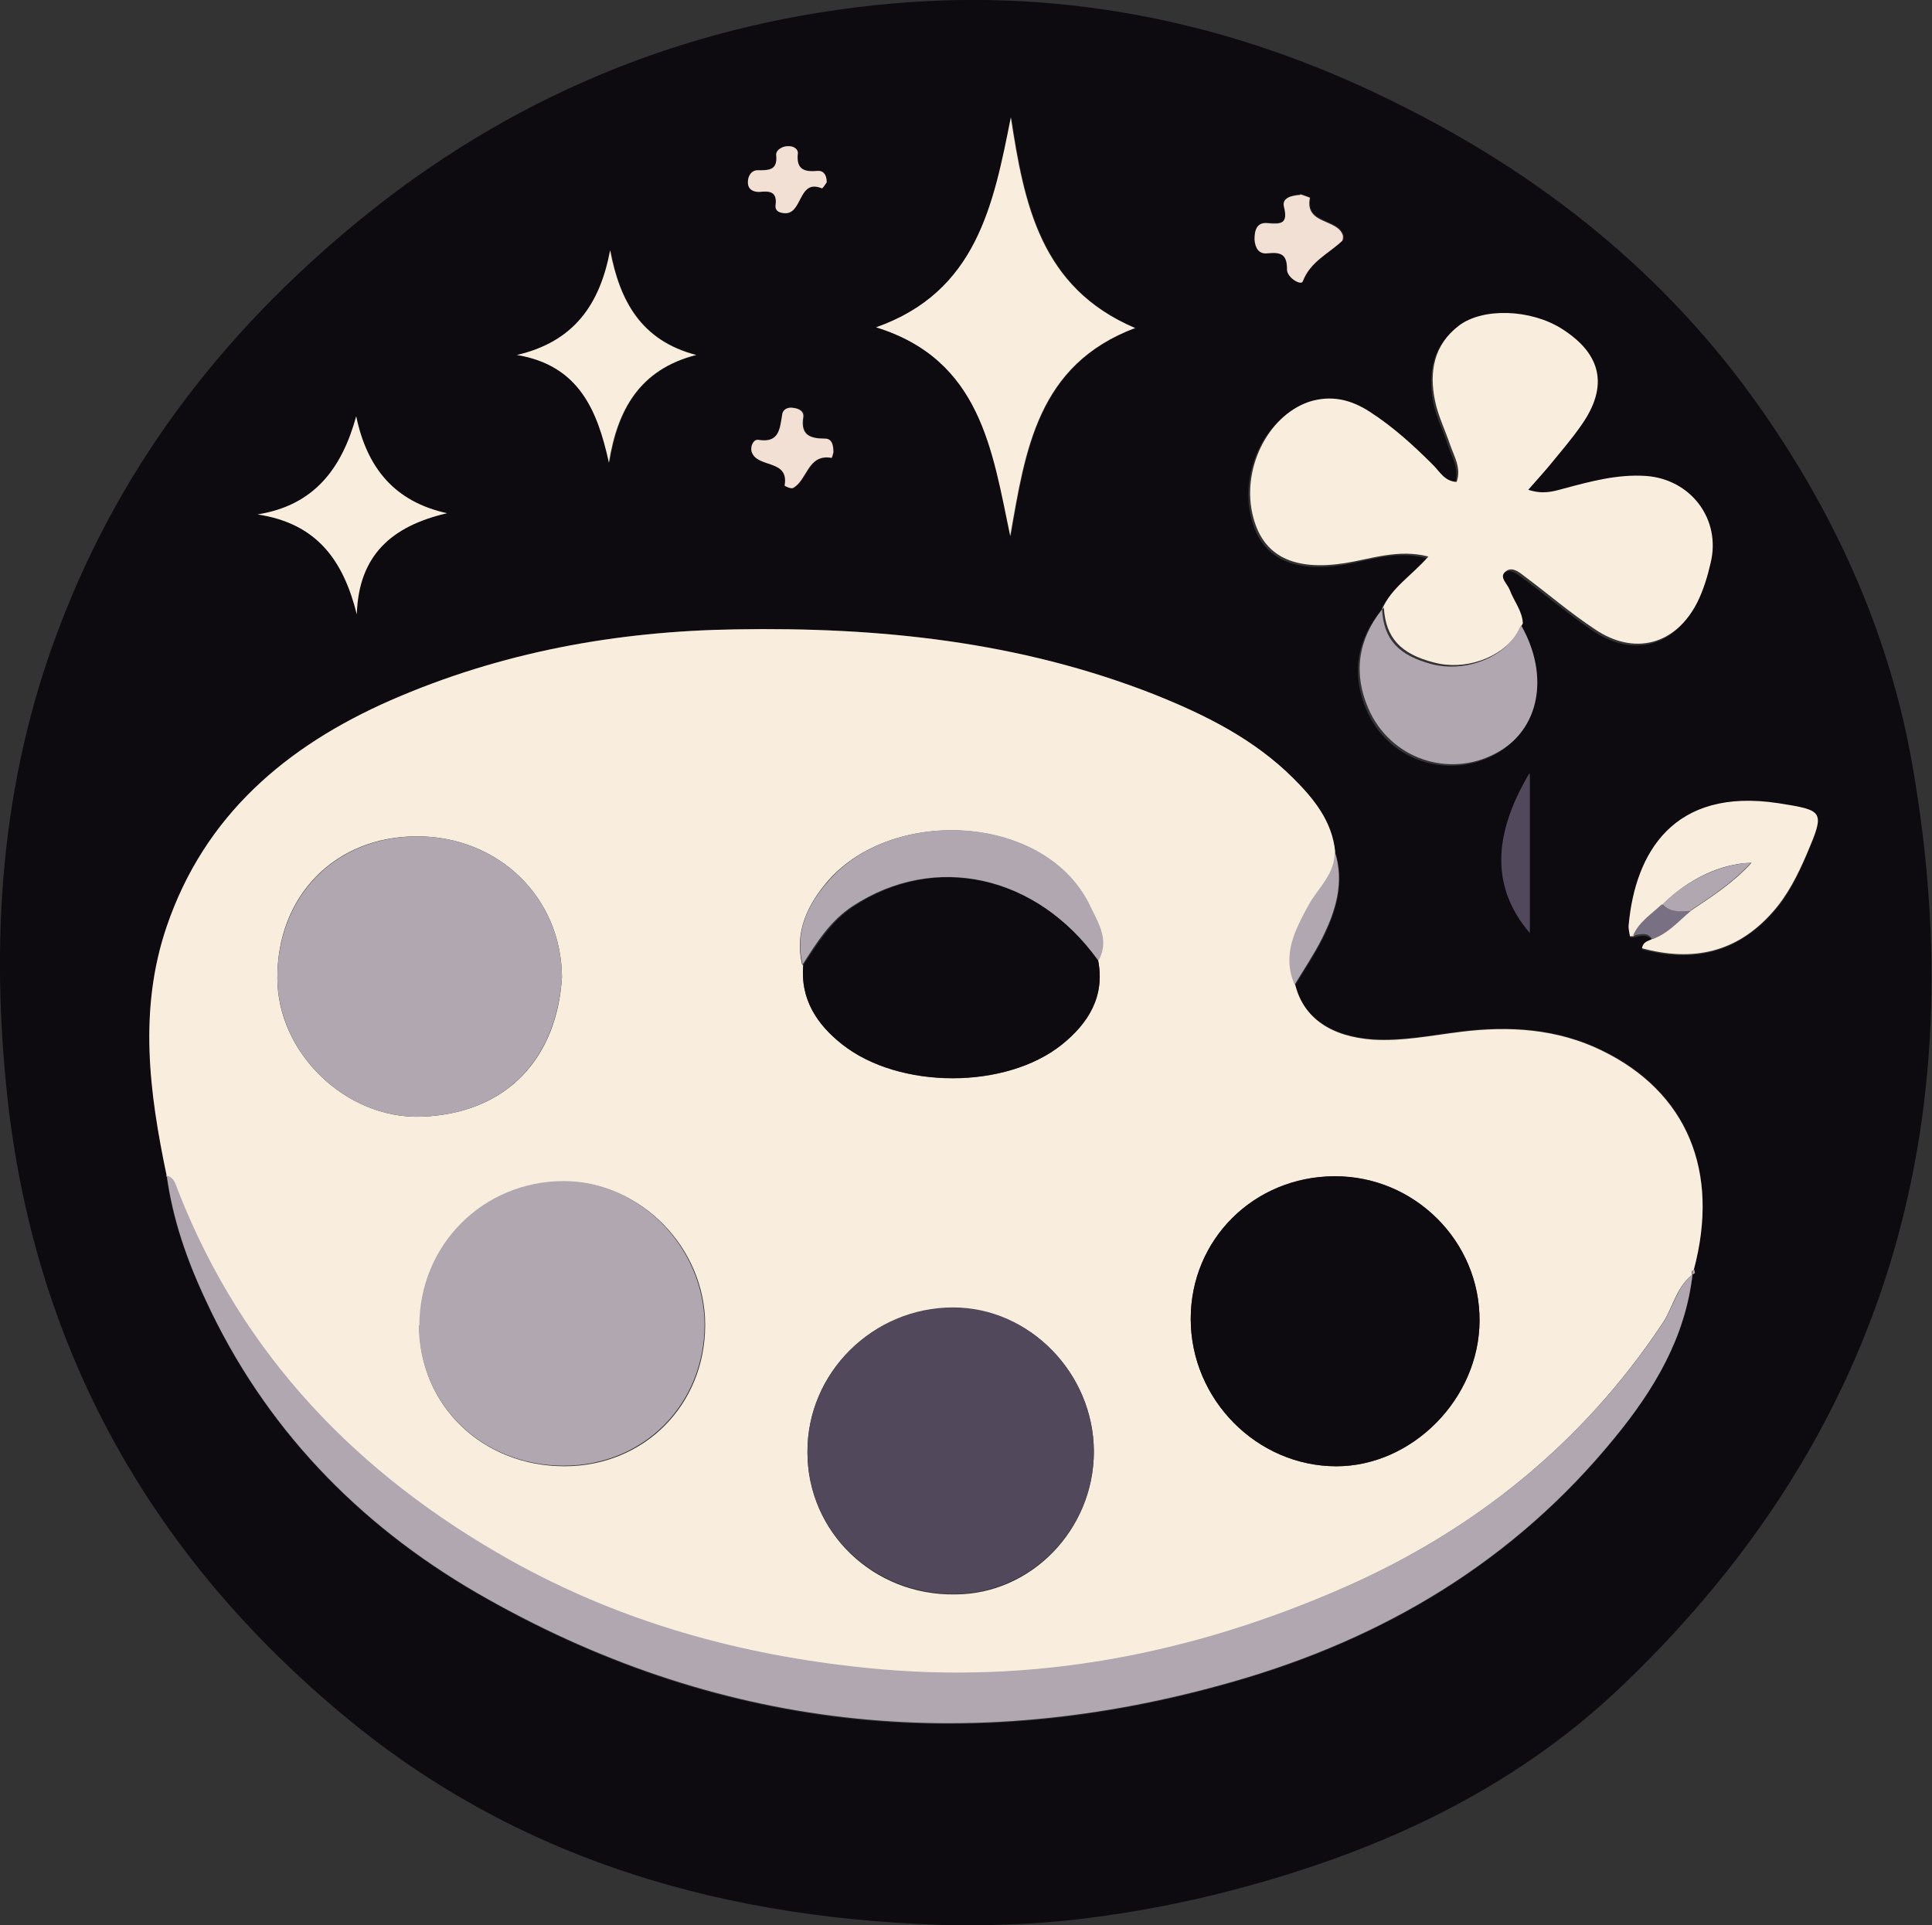 <?xml version="1.0" encoding="UTF-8"?>
<svg id="Layer_1" data-name="Layer 1" xmlns="http://www.w3.org/2000/svg" viewBox="0 0 32.11 32">
  <rect x="0" y="0" width="32.11" height="32" fill="#333333" stroke="none"/>
  <defs>
    <style>
      .cls-1 {
        fill: #f3e0d4;
      }

      .cls-1, .cls-2, .cls-3, .cls-4, .cls-5, .cls-6 {
        stroke-width: 0px;
      }

      .cls-2 {
        fill: #0d0b10;
      }

      .cls-3 {
        fill: #f9eddd;
      }

      .cls-4 {
        fill: #51485b;
      }

      .cls-5 {
        fill: #b1a7b0;
      }

      .cls-6 {
        fill: #797183;
      }
    </style>
  </defs>
  <path class="cls-2" d="m15.96,32c-3.85-.07-7.4-1.06-10.37-3.59C2.49,25.79.62,22.44.14,18.39-.17,15.68,0,13.01.98,10.44c1.06-2.81,2.85-5.07,5.18-6.93C8.7,1.49,11.6.35,14.81.06c2.92-.26,5.7.32,8.33,1.62,2.47,1.21,4.57,2.88,6.15,5.15,1.25,1.79,2.13,3.77,2.5,5.92,1.02,5.89-.43,11.05-4.8,15.24-1.89,1.82-4.23,2.86-6.76,3.49-.69.17-1.38.3-2.08.39-.73.1-1.46.13-2.2.13Zm11.51-16.38c-.06.05-.15.05-.18.16.85.23,1.57.06,2.17-.6.26-.29.42-.62.57-.97.3-.7.29-.72-.47-.84-1.76-.27-2.38.83-2.49,2.01,0,.06.01.13.02.2,0,0,.04,0,.06,0,.11-.02.23-.07.32.06Zm.66,5.56s.03-.01.03-.02c0-.02,0-.04-.01-.06.44-1.65-.11-2.96-1.53-3.65-.74-.36-1.54-.41-2.34-.31-.48.06-.96.16-1.46.13-.7-.05-1.16-.36-1.29-.9.15-.25.32-.5.45-.76.23-.46.38-.94.21-1.46-.06-.5-.35-.87-.69-1.21-.66-.65-1.47-1.06-2.32-1.4-2.23-.88-4.57-1.12-6.95-1.08-1.99.03-3.91.38-5.74,1.18-1.73.76-3.09,1.91-3.72,3.76-.47,1.38-.28,2.76,0,4.14.09.73.34,1.42.65,2.08.97,2.1,2.52,3.71,4.5,4.86,3.97,2.3,8.18,2.74,12.57,1.48,2.52-.72,4.68-2.01,6.35-4.06.65-.8,1.17-1.66,1.29-2.71h0Zm-2.85-10.79c-.01-.21-.15-.37-.22-.56-.04-.09-.17-.19-.08-.29.11-.11.23,0,.33.07.39.29.77.61,1.17.88.66.44,1.35.26,1.7-.45.1-.2.17-.43.22-.65.18-.73-.33-1.4-1.08-1.45-.47-.03-.92.09-1.36.21-.18.05-.35.1-.59.02.14-.16.25-.28.35-.4.18-.22.37-.44.53-.67.45-.65.34-1.19-.33-1.61-.51-.32-1.31-.35-1.7-.05-.42.32-.49.77-.4,1.25.05.25.17.48.25.73.07.2.19.39.11.62-.2-.01-.28-.17-.39-.28-.33-.33-.67-.64-1.06-.89-.31-.2-.64-.28-1.01-.16-.69.23-1.13,1.13-.92,1.92.17.65.69.89,1.52.76.44-.07.89-.25,1.39-.11-.27.31-.61.52-.77.88-.4.5-.48,1.06-.23,1.64.36.84,1.34,1.16,2.12.75.72-.38.9-1.29.42-2.13Zm-6.41-4.94c-1.57-.67-1.84-2.06-2.06-3.5-.29,1.46-.58,2.9-2.24,3.49,1.74.54,1.92,2.03,2.23,3.47.25-1.43.45-2.85,2.08-3.46Zm-12.94,4.76c.03-.99.59-1.47,1.5-1.68-.88-.2-1.33-.75-1.51-1.61-.23.87-.69,1.48-1.64,1.63,1,.15,1.43.78,1.65,1.66Zm4.2-2.52c.14-.88.51-1.55,1.45-1.79-.92-.24-1.28-.91-1.43-1.74-.17.91-.6,1.53-1.55,1.74,1.03.17,1.34.92,1.53,1.79Zm11.49-4.46c-.16.01-.31.06-.27.2.07.28-.05.29-.27.27-.18-.02-.22.11-.22.27,0,.15.06.25.22.23.21-.02.32,0,.32.26,0,.14.23.29.26.21.13-.33.44-.46.66-.68.02-.01.02-.05.01-.08-.08-.29-.64-.18-.55-.63,0,0-.12-.04-.16-.06Zm-7.76,4.29c0-.12-.03-.23-.14-.23-.25,0-.41-.06-.36-.36.02-.1-.07-.14-.16-.15-.09-.01-.18.03-.19.11-.03.24-.05.47-.4.42-.08-.01-.13.12-.11.19.07.29.63.12.55.57,0,0,.11.06.14.04.24-.13.24-.57.64-.5,0,0,.02-.07.03-.09Zm11.57,5.34c-.63,1.06-.62,1.92,0,2.65v-2.65ZM13.74,3.03c0-.12-.05-.2-.14-.19-.22.02-.37-.01-.34-.29,0-.07-.07-.11-.14-.12-.11-.01-.23.06-.22.14.03.27-.13.25-.31.26-.1,0-.16.09-.16.2,0,.12.09.17.19.16.17-.01.3,0,.27.22-.01.08.05.11.12.13.34.06.24-.58.65-.41.01,0,.06-.08.08-.1Z"/>
  <path class="cls-3" d="m2.77,19.54c-.29-1.38-.47-2.76,0-4.14.63-1.85,1.99-3,3.72-3.76,1.83-.8,3.75-1.15,5.74-1.18,2.38-.04,4.71.2,6.95,1.08.85.34,1.66.74,2.32,1.4.34.34.64.71.69,1.21.02.38-.27.6-.43.9-.22.42-.45.83-.23,1.33.14.54.59.85,1.29.9.49.03.97-.07,1.46-.13.81-.1,1.6-.05,2.34.31,1.42.69,1.97,2.01,1.53,3.65,0,0-.03.01-.03.02,0,.02,0,.04,0,.06h0c-.27.22-.32.56-.5.82-1.32,1.98-3.11,3.42-5.26,4.37-2.54,1.12-5.19,1.64-7.98,1.35-2.09-.22-4.08-.76-5.91-1.79-2.53-1.42-4.45-3.41-5.52-6.14-.04-.1-.06-.22-.19-.25Zm10.58-3.5c-.05.57.23.99.65,1.32.95.75,2.72.75,3.65,0,.44-.35.72-.8.6-1.4.18-.33,0-.6-.13-.88-.71-1.54-3.25-1.69-4.35-.45-.34.39-.57.85-.44,1.4Zm6.44,5.88c0,1.34,1.1,2.45,2.42,2.45,1.26,0,2.37-1.13,2.38-2.42,0-1.32-1.08-2.41-2.41-2.4-1.34,0-2.39,1.05-2.39,2.37Zm-1.61,2.21c0-1.3-1.06-2.39-2.34-2.39-1.34,0-2.43,1.08-2.42,2.4,0,1.33,1.1,2.38,2.45,2.36,1.27,0,2.31-1.08,2.31-2.37Zm-11.21-2.09c0,1.32,1.05,2.33,2.41,2.33,1.33,0,2.34-1.02,2.34-2.35,0-1.29-1.08-2.38-2.34-2.38-1.34,0-2.41,1.06-2.4,2.4Zm2.37-5.8c-.01-1.33-1.06-2.34-2.41-2.34-1.36,0-2.33.99-2.32,2.36,0,1.23,1.13,2.34,2.39,2.3,1.44-.05,2.26-.99,2.34-2.32Z"/>
  <path class="cls-3" d="m22.97,10.13c.15-.36.49-.56.77-.88-.5-.13-.95.04-1.39.11-.84.13-1.35-.11-1.52-.76-.21-.78.23-1.68.92-1.92.37-.12.7-.04,1.01.16.39.25.73.56,1.06.89.11.11.19.27.39.28.08-.23-.04-.42-.11-.62-.08-.24-.2-.48-.25-.73-.1-.48-.02-.93.4-1.25.4-.3,1.19-.27,1.7.05.67.42.79.96.33,1.61-.16.23-.35.45-.53.67-.1.12-.21.24-.35.4.24.08.41.03.59-.02.45-.12.89-.24,1.36-.21.75.05,1.26.72,1.08,1.45-.05.22-.12.45-.22.65-.36.71-1.05.89-1.7.45-.41-.27-.78-.59-1.17-.88-.09-.07-.22-.18-.33-.07-.09.09.04.19.08.29.07.19.21.35.22.56-.03.06-.06.12-.1.18-.27.4-.87.61-1.38.47-.55-.14-.8-.41-.83-.91Z"/>
  <path class="cls-5" d="m2.77,19.54c.13.03.15.15.19.25,1.07,2.74,2.99,4.72,5.52,6.14,1.84,1.03,3.83,1.58,5.91,1.79,2.78.29,5.44-.23,7.98-1.35,2.15-.95,3.94-2.39,5.26-4.37.18-.27.24-.61.5-.82-.12,1.05-.64,1.92-1.29,2.71-1.67,2.05-3.83,3.34-6.35,4.06-4.4,1.26-8.61.81-12.57-1.48-1.98-1.15-3.53-2.76-4.5-4.86-.31-.66-.55-1.35-.65-2.08Z"/>
  <path class="cls-3" d="m18.87,5.45c-1.63.61-1.83,2.03-2.08,3.46-.3-1.43-.49-2.93-2.23-3.47,1.67-.59,1.95-2.03,2.24-3.49.22,1.44.49,2.83,2.06,3.5Z"/>
  <path class="cls-3" d="m27.15,15.56s-.06,0-.06,0c-.01-.06-.03-.13-.02-.2.11-1.17.73-2.28,2.49-2.01.76.12.77.13.47.84-.15.35-.32.69-.57.97-.59.67-1.32.83-2.17.6.02-.12.12-.12.18-.16.26-.1.43-.31.64-.47.34-.23.69-.45,1-.79-.51.01-1.07.28-1.47.69-.17.16-.38.29-.48.52Z"/>
  <path class="cls-5" d="m22.97,10.13c.03.5.27.76.83.91.51.13,1.11-.07,1.38-.47.04-.06.07-.12.1-.18.48.84.31,1.75-.42,2.13-.78.42-1.76.09-2.12-.75-.25-.58-.17-1.14.23-1.64Z"/>
  <path class="cls-3" d="m5.93,10.21c-.22-.88-.65-1.51-1.65-1.66.94-.15,1.4-.76,1.64-1.63.18.86.64,1.42,1.51,1.61-.91.21-1.47.69-1.5,1.68Z"/>
  <path class="cls-3" d="m10.12,7.69c-.19-.87-.5-1.62-1.53-1.79.95-.22,1.38-.84,1.55-1.74.16.84.51,1.5,1.43,1.74-.94.24-1.31.91-1.45,1.79Z"/>
  <path class="cls-1" d="m21.61,3.23s.16.05.16.06c-.09.45.47.34.55.63,0,.02,0,.06-.01.08-.23.22-.53.34-.66.68-.03.07-.27-.07-.26-.21,0-.25-.11-.28-.32-.26-.15.02-.21-.09-.22-.23,0-.16.04-.29.22-.27.22.02.34.01.27-.27-.04-.15.12-.19.27-.2Z"/>
  <path class="cls-1" d="m13.85,7.52s-.02.09-.03.09c-.4-.07-.4.37-.64.5-.03.02-.14-.03-.14-.04.08-.45-.47-.28-.55-.57-.02-.08.03-.2.11-.19.35.06.36-.18.4-.42.01-.09.1-.13.19-.11.08.01.17.05.16.15-.05.3.11.36.36.36.12,0,.14.11.14.23Z"/>
  <path class="cls-4" d="m25.42,12.85v2.65c-.62-.73-.63-1.59,0-2.65Z"/>
  <path class="cls-1" d="m13.74,3.03s-.07.11-.08.1c-.41-.17-.31.47-.65.41-.08-.01-.13-.05-.12-.13.03-.23-.1-.24-.27-.22-.1,0-.19-.04-.19-.16,0-.11.06-.2.16-.2.18,0,.34.01.31-.26,0-.08.11-.15.22-.14.07,0,.15.05.14.12-.03.28.12.31.34.29.09,0,.14.07.14.19Z"/>
  <path class="cls-5" d="m21.52,16.37c-.22-.49,0-.91.23-1.33.16-.29.45-.52.43-.9.17.52.02,1-.21,1.46-.13.26-.3.51-.45.76Z"/>
  <path class="cls-6" d="m28.1,15.14c-.2.17-.38.38-.64.47-.08-.13-.2-.08-.32-.06.1-.23.31-.36.48-.52.14.13.3.12.47.11Z"/>
  <path class="cls-5" d="m28.13,21.18s0-.04,0-.06c0,0,.02-.01.03-.02,0,.02.01.04.01.06,0,0-.02.01-.03.02Z"/>
  <path class="cls-2" d="m19.79,21.92c0-1.32,1.05-2.36,2.39-2.37,1.33,0,2.42,1.08,2.41,2.4,0,1.29-1.11,2.42-2.38,2.42-1.32,0-2.42-1.11-2.42-2.45Z"/>
  <path class="cls-4" d="m18.18,24.12c0,1.29-1.04,2.36-2.31,2.37-1.36.01-2.45-1.04-2.45-2.36,0-1.32,1.09-2.4,2.42-2.4,1.27,0,2.33,1.09,2.34,2.39Z"/>
  <path class="cls-5" d="m6.97,22.03c0-1.34,1.06-2.4,2.4-2.4,1.26,0,2.33,1.1,2.34,2.38,0,1.33-1.01,2.35-2.34,2.35-1.36,0-2.4-1.01-2.41-2.33Z"/>
  <path class="cls-5" d="m9.34,16.24c-.09,1.33-.9,2.27-2.34,2.32-1.26.04-2.38-1.06-2.39-2.3,0-1.37.96-2.35,2.32-2.36,1.35,0,2.4,1.01,2.41,2.34Z"/>
  <path class="cls-2" d="m18.25,15.96c.12.6-.17,1.05-.6,1.4-.94.75-2.71.74-3.65,0-.42-.33-.7-.75-.65-1.32.24-.36.46-.72.83-.97,1.36-.9,3.05-.53,4.08.9Z"/>
  <path class="cls-5" d="m18.25,15.96c-1.03-1.43-2.72-1.79-4.08-.9-.38.25-.6.61-.83.97-.14-.56.1-1.02.44-1.4,1.1-1.25,3.64-1.09,4.35.45.13.27.31.55.13.88Z"/>
  <path class="cls-5" d="m28.1,15.14c-.17.01-.34.03-.47-.11.4-.4.96-.67,1.47-.69-.31.34-.66.56-1,.79Z"/>
</svg>